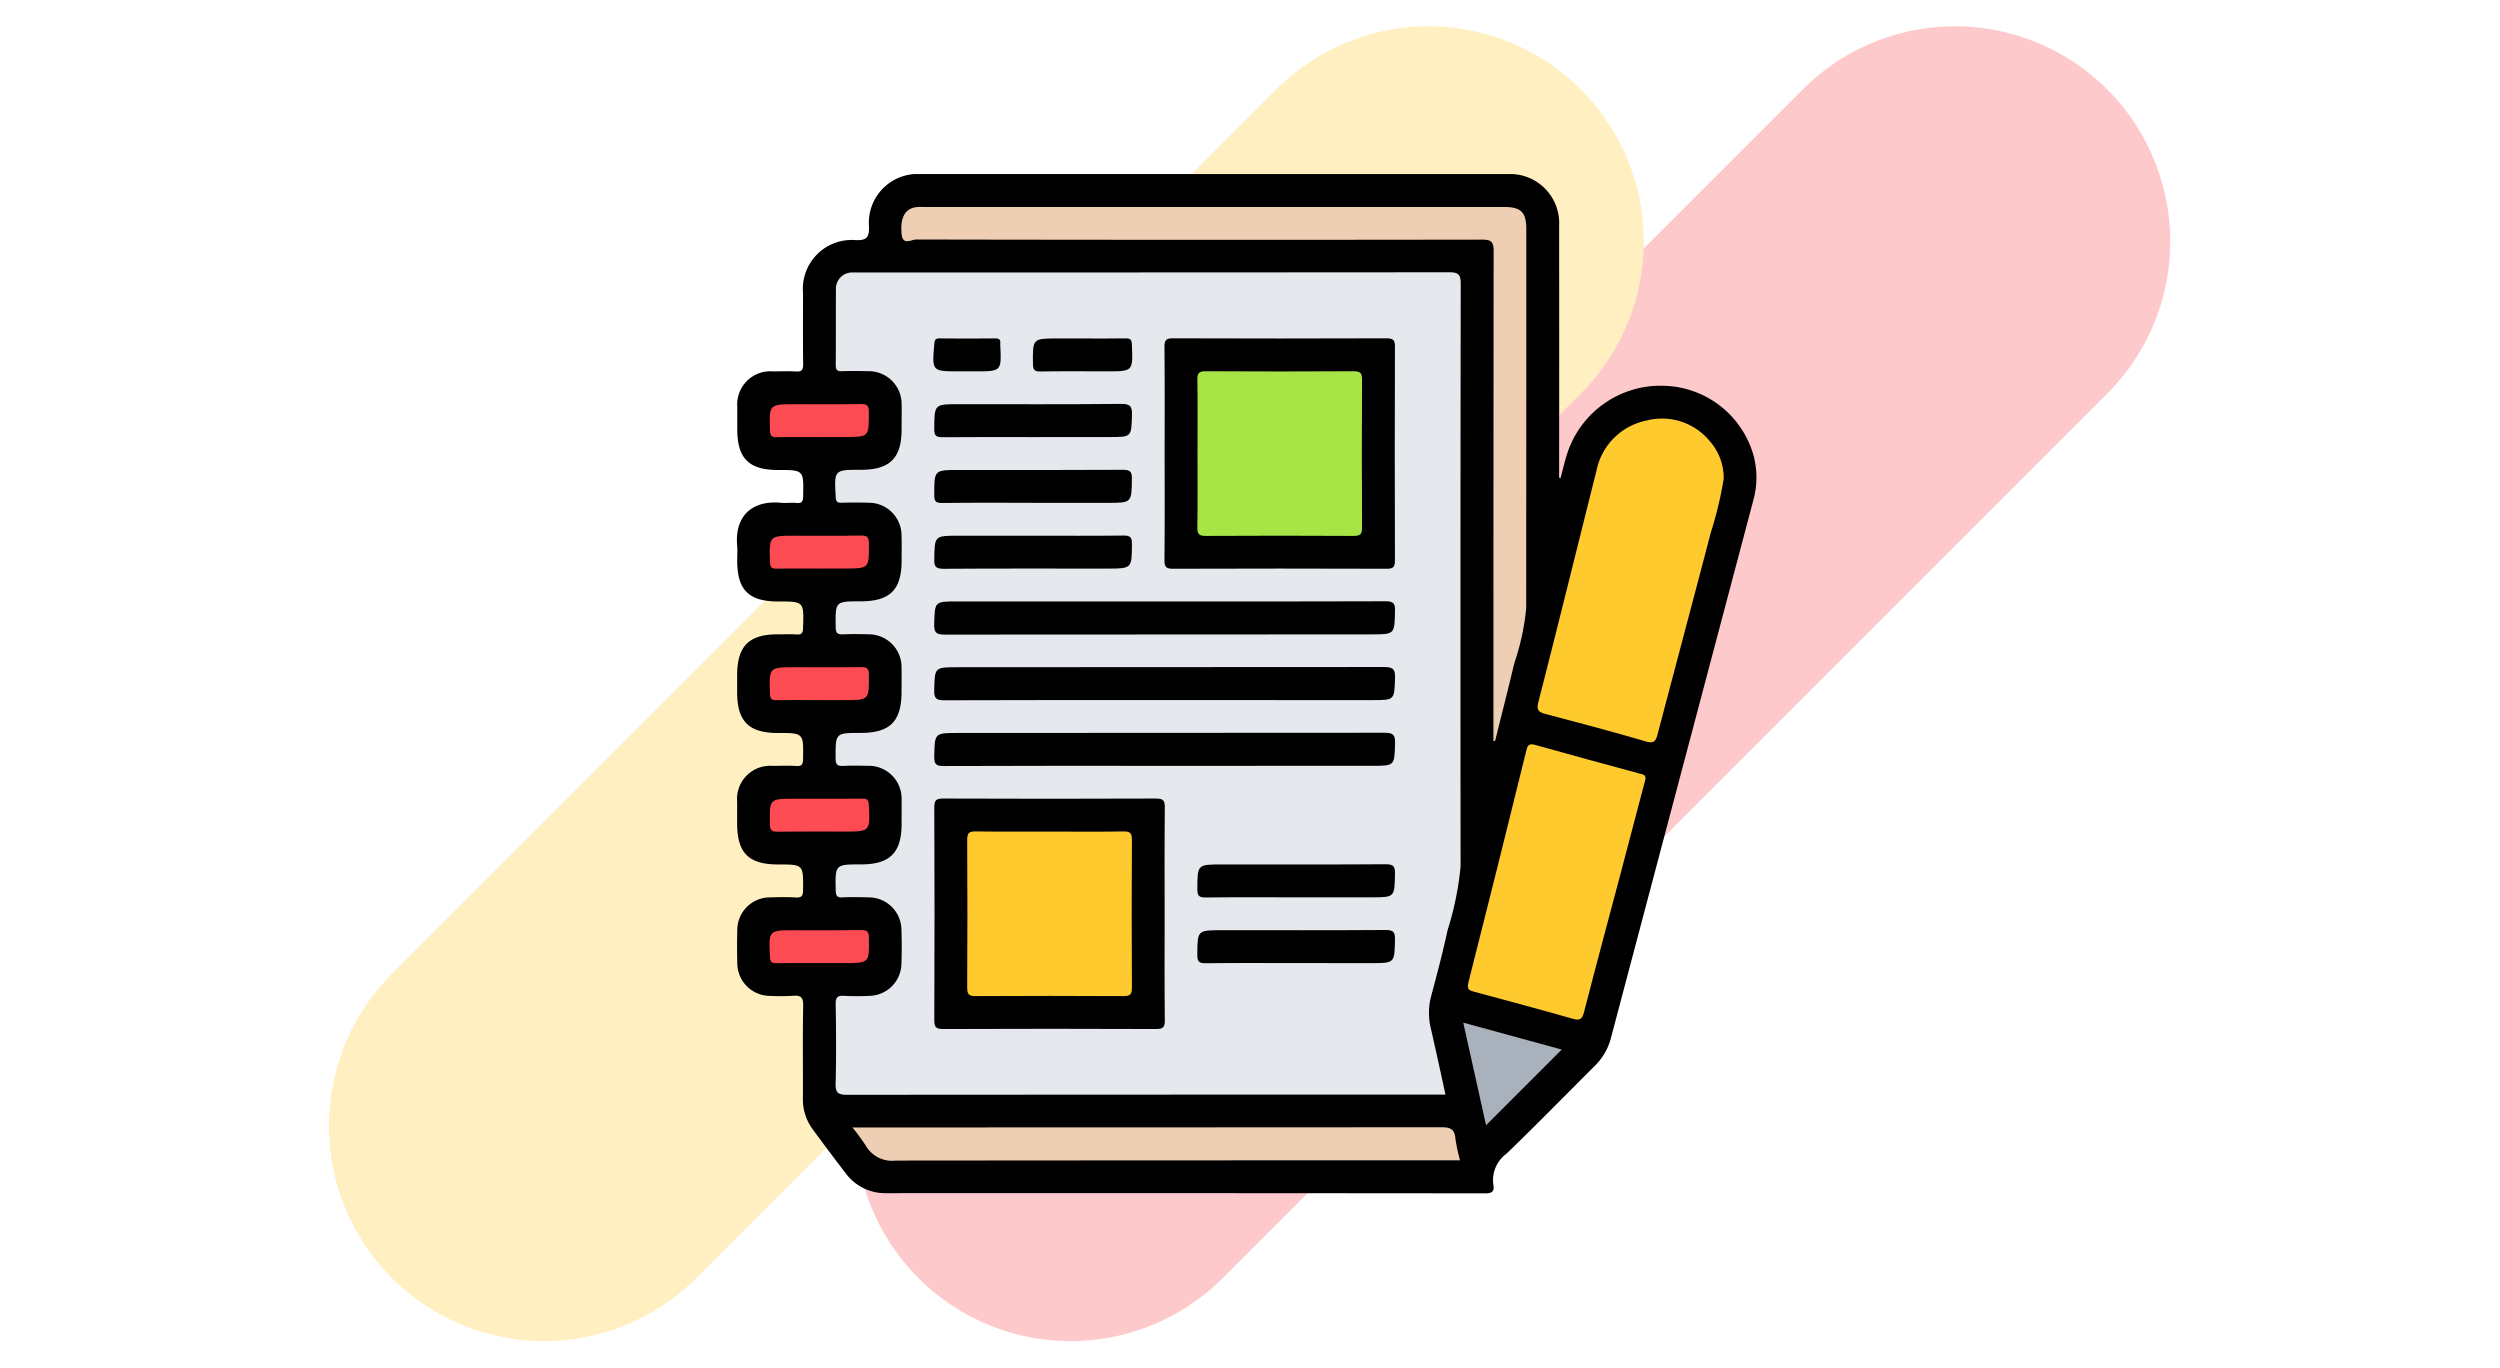 <svg xmlns="http://www.w3.org/2000/svg" xmlns:xlink="http://www.w3.org/1999/xlink" width="190" height="104" viewBox="0 0 190 104">
  <defs>
    <clipPath id="clip-path">
      <rect id="Rectángulo_90323" data-name="Rectángulo 90323" width="77.491" height="77.465" fill="none"/>
    </clipPath>
  </defs>
  <g id="Grupo_149025" data-name="Grupo 149025" transform="translate(-285.049 -411)">
    <rect id="Rectángulo_41122" data-name="Rectángulo 41122" width="190" height="104" transform="translate(285.049 411)" fill="none"/>
    <g id="Grupo_117447" data-name="Grupo 117447" transform="translate(-3337.23 1038.208)" opacity="0.3">
      <path id="Trazado_158283" data-name="Trazado 158283" d="M3677.784-530.075h0a16.354,16.354,0,0,0,23.129,0l67.216-67.214a16.357,16.357,0,0,0,0-23.129,16.355,16.355,0,0,0-23.129,0L3677.784-553.2A16.353,16.353,0,0,0,3677.784-530.075Z" transform="translate(14.296)" fill="#fc4b52"/>
      <path id="Trazado_158284" data-name="Trazado 158284" d="M3652.069-530.075h0a16.354,16.354,0,0,0,23.129,0l67.216-67.214a16.358,16.358,0,0,0,0-23.129,16.355,16.355,0,0,0-23.129,0L3652.069-553.2A16.354,16.354,0,0,0,3652.069-530.075Z" transform="translate(0)" fill="#feca2e"/>
    </g>
    <g id="Grupo_149098" data-name="Grupo 149098" transform="translate(341.049 424.231)">
      <g id="Grupo_149097" data-name="Grupo 149097" clip-path="url(#clip-path)">
        <path id="Trazado_249619" data-name="Trazado 249619" d="M62.6,23.1c.175-.643.321-1.3.53-1.928a7.463,7.463,0,0,1,7.355-5.083,7.269,7.269,0,0,1,6.757,5.2,6.446,6.446,0,0,1,.02,3.466Q71.842,45.22,66.422,65.689a4.572,4.572,0,0,1-1.247,2.116c-2.232,2.221-4.429,4.479-6.7,6.66a2.475,2.475,0,0,0-.978,2.351c.087.488-.085.649-.614.648q-22.76-.024-45.52-.014a3.725,3.725,0,0,1-3.1-1.524q-1.282-1.671-2.526-3.37a3.805,3.805,0,0,1-.716-2.341c.01-2.342-.024-4.685.021-7.026.012-.64-.192-.787-.775-.74a15.4,15.4,0,0,1-1.795.005A2.488,2.488,0,0,1,.035,60.008Q0,58.721.034,57.432a2.483,2.483,0,0,1,2.5-2.462c.65-.016,1.3-.034,1.951.007.461.029.543-.145.548-.569.02-1.94.033-1.94-1.9-1.94-2.238,0-3.109-.873-3.11-3.116,0-.547,0-1.093,0-1.639a2.523,2.523,0,0,1,2.7-2.739c.6,0,1.2-.03,1.8.009.432.028.5-.141.508-.528.041-1.979.052-1.979-1.936-1.98-2.183,0-3.071-.89-3.071-3.077q0-.664,0-1.327c0-2.187.893-3.091,3.054-3.091.494,0,.991-.025,1.483.008.392.027.457-.129.47-.487.071-2.02.081-2.019-1.9-2.02C.9,32.48.029,31.608.028,29.365c0-.364.03-.732,0-1.092-.21-2.151,1-3.509,3.332-3.293.387.036.783-.025,1.17.013.429.042.5-.135.51-.525.041-1.981.052-1.98-1.935-1.981-2.184,0-3.072-.89-3.072-3.075,0-.572,0-1.145,0-1.718a2.523,2.523,0,0,1,2.739-2.7c.573,0,1.147-.031,1.717.009.456.032.556-.135.551-.565-.023-1.8-.013-3.591-.009-5.387A3.714,3.714,0,0,1,9.056,5.02c.828.018,1-.219.988-1.01A3.71,3.71,0,0,1,14.018,0Q36.271,0,58.523,0a3.738,3.738,0,0,1,3.971,3.953q.011,9.134,0,18.268v.857l.1.02" transform="translate(0 0)"/>
        <path id="Trazado_249620" data-name="Trazado 249620" d="M82.253,98.387h-.886q-22.291,0-44.582.017c-.707,0-.9-.169-.879-.879.052-2,.037-4.007.005-6.01-.008-.519.141-.667.645-.634a18.2,18.2,0,0,0,1.951,0,2.48,2.48,0,0,0,2.4-2.4c.032-.884.03-1.77,0-2.654A2.483,2.483,0,0,0,38.455,83.4c-.676-.021-1.355-.032-2.029,0-.427.023-.5-.136-.512-.528-.044-1.98-.055-1.98,1.938-1.98,2.18,0,3.069-.893,3.069-3.08,0-.6.007-1.2,0-1.8A2.5,2.5,0,0,0,38.33,73.4c-.6-.01-1.2-.027-1.8.006-.443.025-.626-.053-.627-.574,0-1.932-.027-1.932,1.914-1.933,2.227,0,3.1-.88,3.1-3.128,0-.625.013-1.25,0-1.874a2.492,2.492,0,0,0-2.479-2.49c-.65-.019-1.3-.028-1.951,0-.423.021-.57-.083-.576-.544-.027-1.963-.044-1.963,1.88-1.963,2.248,0,3.13-.873,3.13-3.1,0-.651.017-1.3-.006-1.952a2.487,2.487,0,0,0-2.446-2.441c-.7-.023-1.406-.021-2.108,0-.335.01-.428-.088-.448-.433-.118-2.072-.129-2.072,1.925-2.072,2.189,0,3.082-.889,3.083-3.067,0-.65.015-1.3,0-1.952a2.491,2.491,0,0,0-2.5-2.473c-.676-.017-1.354-.025-2.03,0-.382.016-.479-.113-.476-.483.017-1.9,0-3.8.015-5.7a1.237,1.237,0,0,1,1.321-1.32c.182-.009.364,0,.546,0q22.369,0,44.738-.017c.7,0,.881.167.88.876q-.034,22.132-.011,44.264a23.241,23.241,0,0,1-.99,4.866c-.357,1.674-.8,3.331-1.242,4.986a4.98,4.98,0,0,0-.032,2.463c.38,1.643.731,3.293,1.111,5.021" transform="translate(-28.399 -28.429)" fill="#e5e8ec"/>
        <path id="Trazado_249621" data-name="Trazado 249621" d="M306.329,93.8a29.614,29.614,0,0,1-.987,4.092c-1.327,5.094-2.692,10.179-4.028,15.271-.137.52-.257.758-.909.567-2.513-.738-5.046-1.407-7.579-2.073-.532-.14-.746-.268-.58-.918,1.5-5.855,2.941-11.724,4.415-17.585a4.862,4.862,0,0,1,3.8-3.809,4.7,4.7,0,0,1,4.84,1.6,4.2,4.2,0,0,1,1.029,2.855" transform="translate(-231.33 -70.614)" fill="#feca2e"/>
        <path id="Trazado_249622" data-name="Trazado 249622" d="M105.012,52.581v-.934q0-18.15.017-36.3c0-.71-.176-.88-.881-.879q-21.509.033-43.018-.009c-.34,0-1,.458-1.09-.372-.134-1.268.236-1.958,1.092-2.086a4.259,4.259,0,0,1,.624-.015h44.034c1.332,0,1.722.387,1.722,1.71q0,14.4-.009,28.806a18.524,18.524,0,0,1-.908,4.171c-.464,1.966-.968,3.924-1.454,5.885l-.127.023" transform="translate(-47.512 -9.487)" fill="#efcfb3"/>
        <path id="Trazado_249623" data-name="Trazado 249623" d="M280.176,210.836c-.61,2.32-1.235,4.706-1.865,7.09-.923,3.488-1.865,6.97-2.763,10.465-.146.567-.338.652-.882.5-2.471-.706-4.953-1.369-7.434-2.038-.381-.1-.611-.169-.476-.7q2.242-8.832,4.416-17.681c.107-.432.257-.5.685-.381,2.622.741,5.254,1.449,7.884,2.163.279.076.607.086.435.587" transform="translate(-211.162 -164.702)" fill="#feca2e"/>
        <path id="Trazado_249624" data-name="Trazado 249624" d="M42.17,347.8h.909q21.935,0,43.871-.015c.667,0,.99.148,1.046.85a13.022,13.022,0,0,0,.352,1.664h-.966q-20.96,0-41.919.019a2.3,2.3,0,0,1-2.277-1.135A16.254,16.254,0,0,0,42.17,347.8" transform="translate(-33.386 -275.345)" fill="#efcfb3"/>
        <path id="Trazado_249625" data-name="Trazado 249625" d="M265.043,309.616l7.488,2.046-5.754,5.75-1.734-7.8" transform="translate(-209.837 -245.126)" fill="#a9b1bc"/>
        <path id="Trazado_249626" data-name="Trazado 249626" d="M15.735,86.421c-1.063,0-2.127-.018-3.19.009-.414.011-.512-.122-.524-.526-.056-1.982-.069-1.982,1.937-1.982,1.66,0,3.32.019,4.979-.012.486-.009.6.131.6.606.009,1.9.027,1.9-1.861,1.9H15.735" transform="translate(-9.505 -66.432)" fill="#fc4b52"/>
        <path id="Trazado_249627" data-name="Trazado 249627" d="M15.735,134.4c-1.063,0-2.127-.018-3.19.009-.409.01-.515-.115-.527-.523-.056-1.985-.07-1.985,1.935-1.985,1.66,0,3.32.019,4.979-.011.48-.009.6.123.607.6.009,1.907.027,1.906-1.859,1.906H15.735" transform="translate(-9.502 -104.419)" fill="#fc4b52"/>
        <path id="Trazado_249628" data-name="Trazado 249628" d="M15.734,182.386c-1.063,0-2.127-.016-3.19.008-.394.009-.524-.091-.537-.512-.061-1.995-.076-1.994,1.926-1.994,1.66,0,3.32.016,4.979-.01.463-.007.615.1.617.593.009,1.916.03,1.916-1.85,1.916H15.734" transform="translate(-9.492 -142.41)" fill="#fc4b52"/>
        <path id="Trazado_249629" data-name="Trazado 249629" d="M15.882,227.88c1.063,0,2.127.014,3.19-.007.369-.007.472.107.489.479.1,2.027.109,2.026-1.893,2.026-1.686,0-3.372-.014-5.057.01-.438.006-.561-.115-.569-.56-.034-1.949-.05-1.948,1.894-1.948h1.945" transform="translate(-9.528 -180.409)" fill="#fc4b52"/>
        <path id="Trazado_249630" data-name="Trazado 249630" d="M15.711,278.352c-1.089,0-2.179-.013-3.268.007-.362.007-.476-.095-.495-.474-.1-2.032-.114-2.031,1.888-2.031,1.686,0,3.372.013,5.057-.009.428-.005.566.1.574.554.037,1.954.053,1.953-1.889,1.953H15.711" transform="translate(-9.432 -218.388)" fill="#fc4b52"/>
        <path id="Trazado_249631" data-name="Trazado 249631" d="M156.041,68.678c0-2.706.014-5.412-.012-8.117,0-.508.128-.642.638-.64q8.119.029,16.237,0c.508,0,.642.127.64.638q-.029,8.117,0,16.235c0,.508-.127.642-.638.64q-8.118-.029-16.237,0c-.508,0-.645-.127-.64-.638.026-2.706.012-5.412.012-8.117" transform="translate(-123.529 -47.44)"/>
        <path id="Trazado_249632" data-name="Trazado 249632" d="M89.554,236.639c0,2.68-.017,5.36.014,8.039.006.546-.129.684-.679.681q-8.079-.034-16.159,0c-.546,0-.683-.128-.681-.678q.034-8.078,0-16.157c0-.545.128-.683.678-.681q8.079.034,16.159,0c.545,0,.688.127.682.678-.031,2.705-.014,5.412-.014,8.118" transform="translate(-57.042 -180.385)"/>
        <path id="Trazado_249633" data-name="Trazado 249633" d="M89.53,155.884c5.595,0,11.189.009,16.784-.014.576,0,.738.123.726.716-.036,1.8-.007,1.8-1.815,1.8q-16.2,0-32.4.016c-.642,0-.824-.136-.805-.8.05-1.718.015-1.719,1.738-1.719Z" transform="translate(-57.02 -123.404)"/>
        <path id="Trazado_249634" data-name="Trazado 249634" d="M89.5,182.364c-5.569,0-11.137-.01-16.706.014-.6,0-.781-.13-.766-.753.043-1.759.012-1.759,1.774-1.759q16.2,0,32.4-.016c.671,0,.872.133.847.834-.059,1.68-.018,1.681-1.7,1.681Z" transform="translate(-57.027 -142.388)"/>
        <path id="Trazado_249635" data-name="Trazado 249635" d="M89.462,206.354c-5.569,0-11.137-.01-16.706.015-.587,0-.73-.14-.719-.722.034-1.791.007-1.792,1.819-1.792q16.2,0,32.4-.016c.652,0,.818.153.8.8-.049,1.712-.015,1.713-1.743,1.713Z" transform="translate(-57.032 -161.381)"/>
        <path id="Trazado_249636" data-name="Trazado 249636" d="M79.492,86.388c-2.263,0-4.527-.011-6.79.009-.466,0-.671-.056-.667-.612.014-1.9-.013-1.9,1.871-1.9,4.11,0,8.221.022,12.33-.021.72-.007.841.207.823.858-.046,1.66-.015,1.661-1.714,1.661Z" transform="translate(-57.031 -66.399)"/>
        <path id="Trazado_249637" data-name="Trazado 249637" d="M79.516,110.4c-2.289,0-4.579-.016-6.868.013-.491.006-.6-.131-.6-.6,0-1.907-.019-1.907,1.857-1.907,4.162,0,8.325.012,12.487-.014.554,0,.683.143.676.684-.025,1.828,0,1.828-1.858,1.828h-5.7" transform="translate(-57.044 -85.418)"/>
        <path id="Trazado_249638" data-name="Trazado 249638" d="M79.628,131.9c2.263,0,4.527.016,6.789-.012.51-.006.643.13.64.639-.01,1.871.01,1.872-1.892,1.872-4.136,0-8.272-.013-12.408.015-.584,0-.732-.135-.721-.72.035-1.793.007-1.793,1.817-1.793h5.775" transform="translate(-57.031 -104.417)"/>
        <path id="Trazado_249639" data-name="Trazado 249639" d="M175.529,254.338c-2.289,0-4.579-.016-6.868.012-.511.006-.642-.132-.639-.64.01-1.871-.01-1.871,1.893-1.871,4.136,0,8.272.013,12.408-.015.585,0,.731.138.72.721-.035,1.792-.007,1.793-1.818,1.793Z" transform="translate(-133.024 -199.372)"/>
        <path id="Trazado_249640" data-name="Trazado 249640" d="M175.529,278.33c-2.289,0-4.579-.016-6.868.012-.506.006-.646-.123-.643-.637.011-1.874-.01-1.874,1.891-1.874,4.136,0,8.272.013,12.408-.015.579,0,.735.129.723.718-.036,1.795-.007,1.8-1.815,1.8Z" transform="translate(-133.022 -218.367)"/>
        <path id="Trazado_249641" data-name="Trazado 249641" d="M111.786,59.947c1.092,0,2.185.015,3.276-.008.372-.008.468.1.483.476.081,2.031.093,2.03-1.886,2.03-1.69,0-3.381-.015-5.07.01-.438.006-.557-.115-.563-.557-.025-1.952-.04-1.952,1.887-1.952h1.872" transform="translate(-85.521 -47.454)"/>
        <path id="Trazado_249642" data-name="Trazado 249642" d="M74.277,62.455h-.624c-2.074,0-2.065,0-1.879-2.113.027-.305.112-.393.408-.39q2.106.018,4.211,0c.31,0,.428.1.388.4a.442.442,0,0,0,0,.078c.1,2.024.1,2.024-1.88,2.024Z" transform="translate(-56.763 -47.464)"/>
        <path id="Trazado_249643" data-name="Trazado 249643" d="M168.037,78.1c0-1.846.019-3.693-.012-5.538-.009-.512.136-.644.643-.641q5.617.032,11.234,0c.512,0,.643.135.64.643q-.033,5.616,0,11.232c0,.512-.135.644-.643.64q-5.617-.032-11.234,0c-.512,0-.649-.135-.641-.643.03-1.9.012-3.8.012-5.694" transform="translate(-133.026 -56.937)" fill="#a7e446"/>
        <path id="Trazado_249644" data-name="Trazado 249644" d="M90.391,239.854c1.846,0,3.693.02,5.539-.012.515-.009.641.14.639.644q-.032,5.617,0,11.233c0,.514-.14.641-.644.638q-5.617-.032-11.235,0c-.514,0-.641-.139-.639-.644q.032-5.617,0-11.234c0-.514.139-.647.645-.639,1.9.03,3.8.012,5.7.012" transform="translate(-66.544 -189.884)" fill="#feca2e"/>
      </g>
    </g>
  </g>
</svg>

